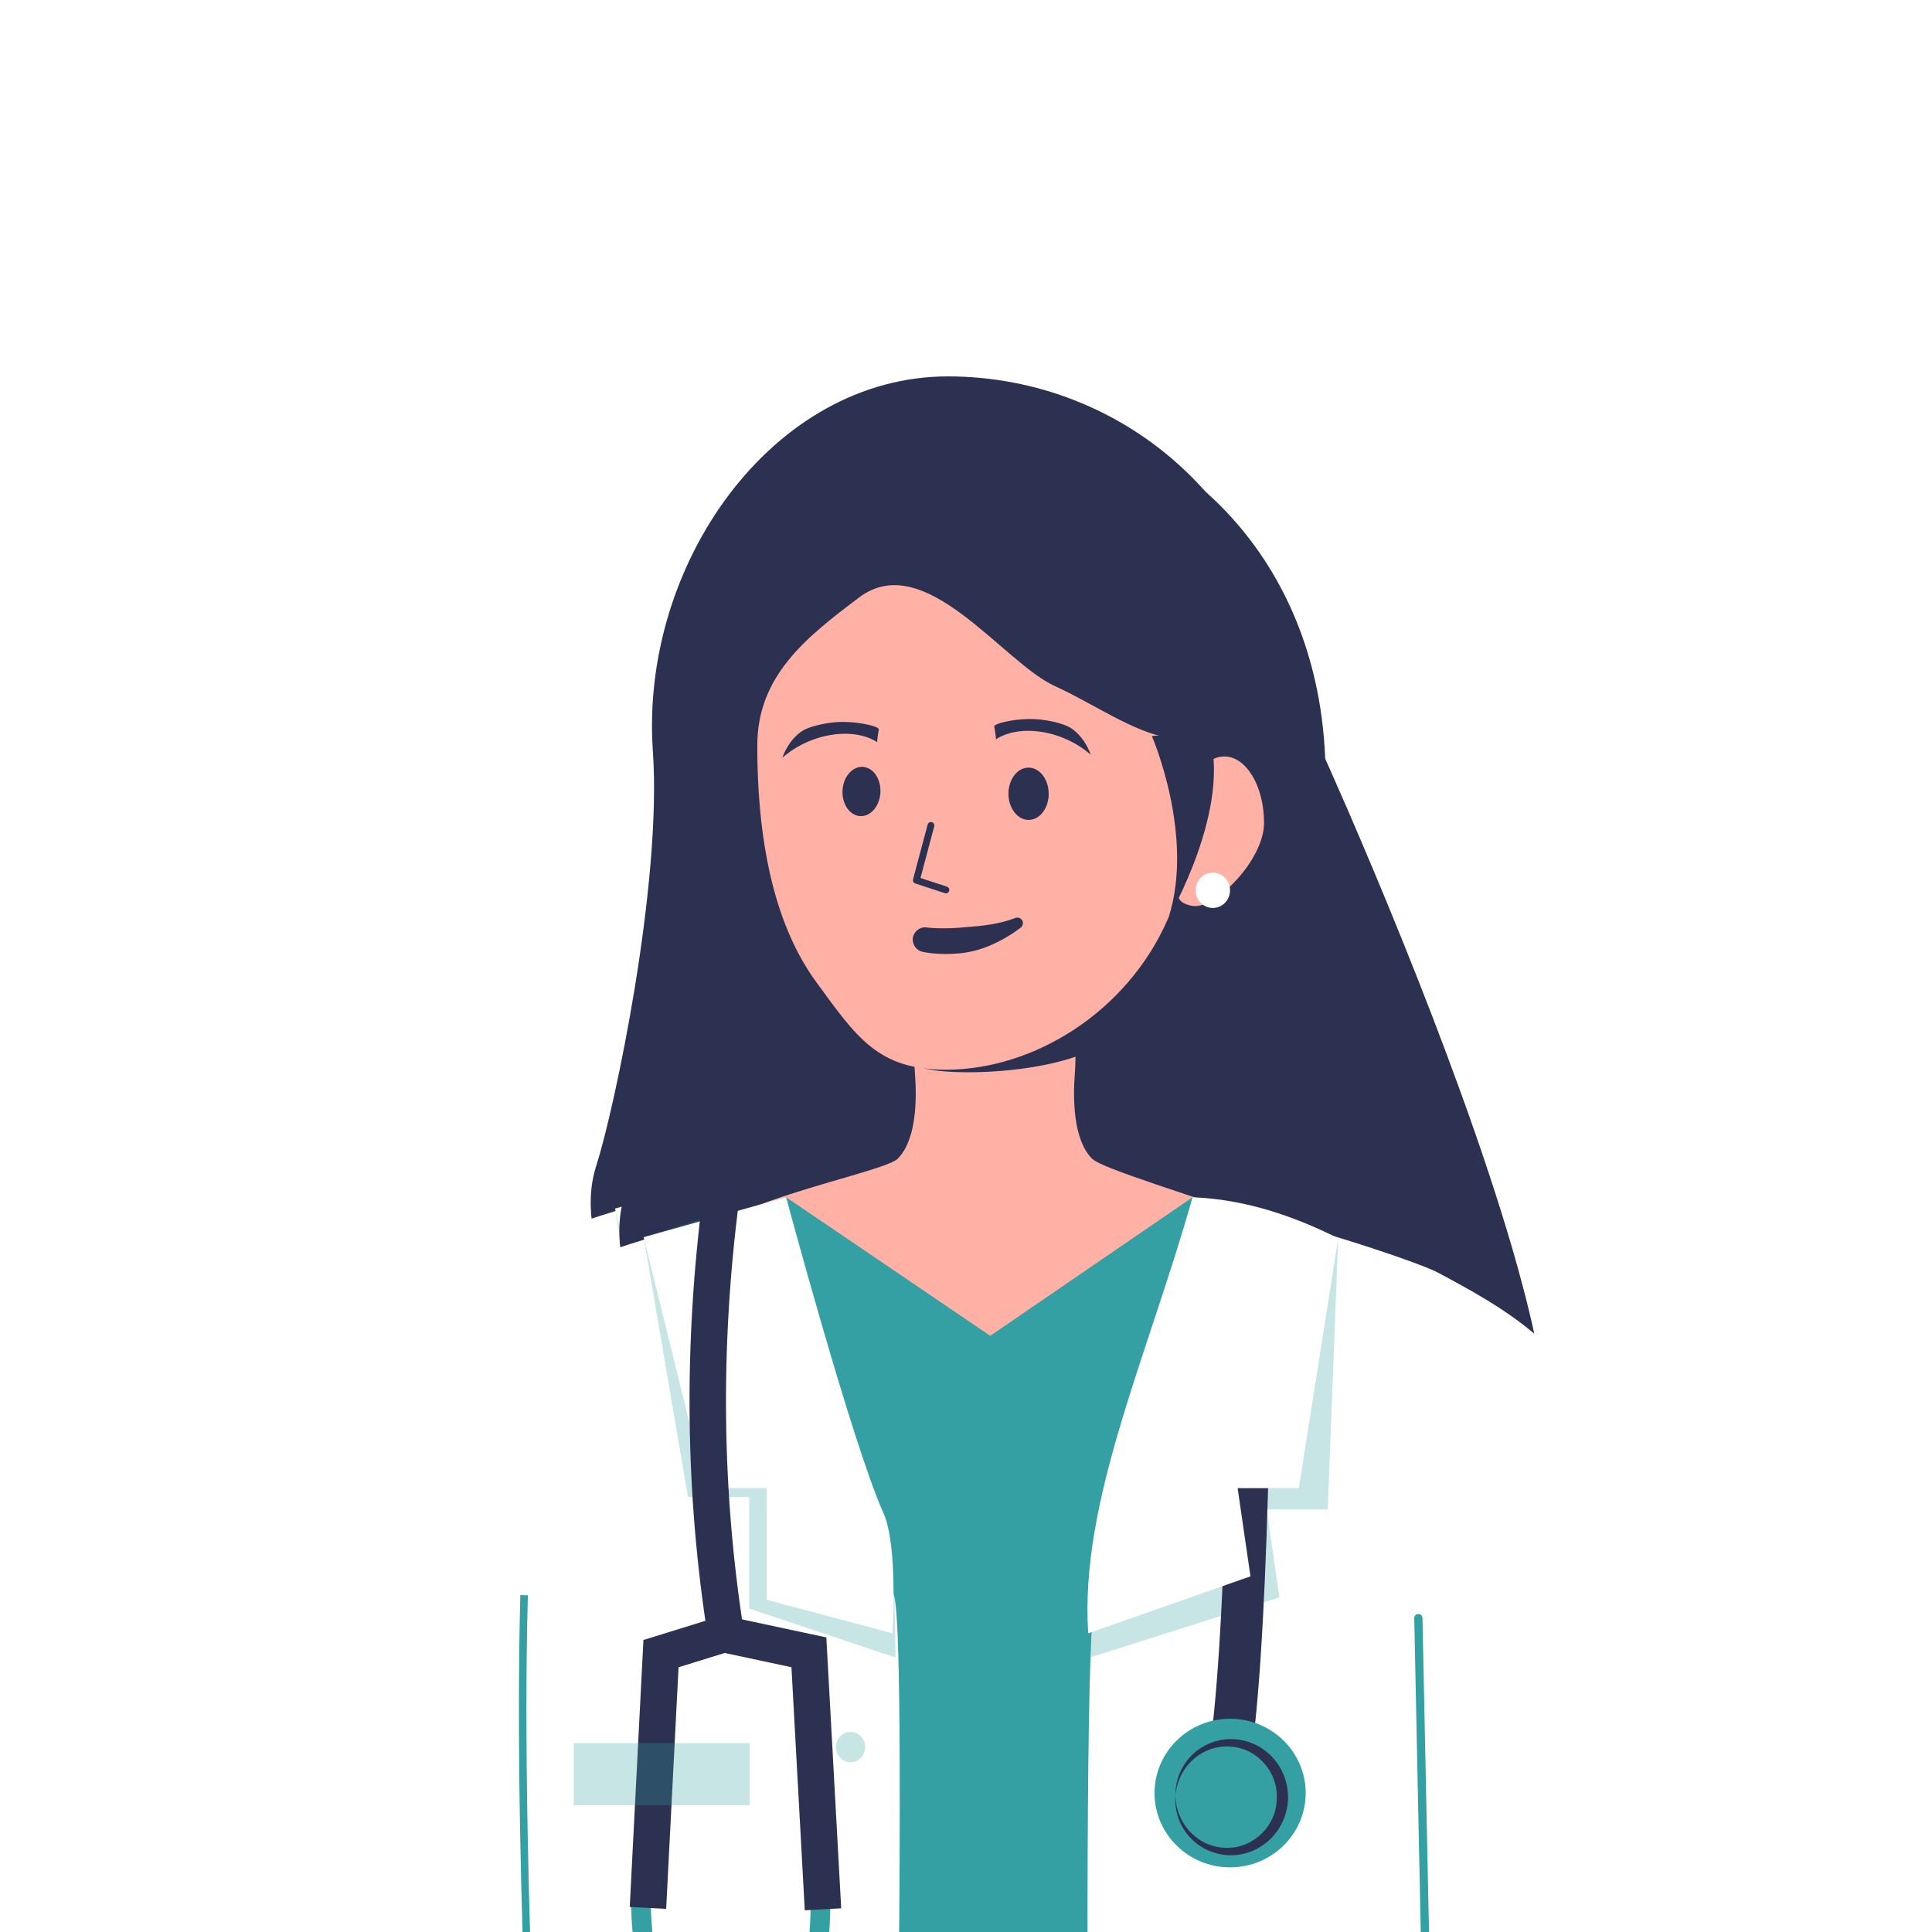 <svg xmlns="http://www.w3.org/2000/svg" xmlns:xlink="http://www.w3.org/1999/xlink" width="1080" zoomAndPan="magnify" viewBox="0 0 810 810" height="1080" preserveAspectRatio="xMidYMid meet" version="1.0"><defs><clipPath id="0891371e26"><path d="M 247 157.668 L 637 157.668 L 637 651 L 247 651 Z M 247 157.668 " clip-rule="nonzero"/></clipPath><clipPath id="a254ff7481"><path d="M 259 169.668 L 649 169.668 L 649 663 L 259 663 Z M 259 169.668 " clip-rule="nonzero"/></clipPath></defs><rect x="-81" width="972" fill="#ffffff" y="-81" height="972" fill-opacity="1"/><rect x="-81" width="972" fill="#ffffff" y="-81" height="972" fill-opacity="1"/><g clip-path="url(#0891371e26)"><path fill="#2c3152" d="M 543.598 306.098 C 543.598 306.121 558.539 339.07 576.469 383.559 C 607.609 460.859 647.754 572.996 634.16 607.801 C 616.18 653.836 393.344 661.34 351.285 636.723 C 291.32 601.617 235.43 533.789 249.992 488.703 C 257.637 465.039 277.609 370.512 273.719 314.957 C 268.246 236.762 323.762 157.805 397.418 157.805 C 471.07 157.805 539.953 213.41 543.598 306.098 Z M 543.598 306.098 " fill-opacity="1" fill-rule="evenodd"/></g><path fill="#ffb1a5" d="M 501.309 305.156 C 510.496 305.156 517.957 317.621 517.957 332.973 C 517.957 348.324 498.441 367.887 489.258 367.887 C 487.445 367.887 485.707 367.406 484.078 366.516 C 477.422 362.875 484.66 345.309 484.66 332.973 C 484.66 317.621 492.117 305.156 501.309 305.156 Z M 501.309 305.156 " fill-opacity="1" fill-rule="evenodd"/><path fill="#ffb1a5" d="M 438.617 423.719 C 438.617 423.719 439.25 430.133 438.617 438.285 C 437.828 448.492 437.898 465.859 445.871 473.805 C 450.078 477.996 488.66 489.43 514.918 499.02 C 528.875 504.121 530.473 506.602 541.18 511.82 C 553.059 517.613 549.719 528.035 549.023 532.707 C 546.004 553.191 464.734 572.781 464.734 572.781 L 457.824 572.812 L 458.191 573.281 L 405.113 573.043 L 352.039 573.281 L 352.406 572.812 L 345.492 572.781 C 345.492 572.781 264.223 553.191 261.199 532.707 C 260.512 528.035 257.168 517.613 269.051 511.82 C 282.363 505.336 293.305 497.785 310.41 491.664 C 332.938 483.602 360.695 477.453 364.355 473.805 C 372.332 465.859 372.398 448.492 371.609 438.285 C 370.977 430.133 371.609 423.719 371.609 423.719 Z M 438.617 423.719 " fill-opacity="1" fill-rule="evenodd"/><path fill="#2c3152" d="M 454.258 423.152 C 432.652 440.648 372.863 439.398 372.449 433.988 C 371.816 425.836 371.656 423.723 371.656 423.723 L 440.199 418.445 C 440.199 418.445 454.305 421.484 454.258 423.152 Z M 454.258 423.152 " fill-opacity="1" fill-rule="evenodd"/><path fill="#ffb1a5" d="M 430.336 275.688 C 446.383 282.957 463.207 295.043 478.133 297.336 C 486.785 298.66 498.516 313.207 497.531 319.012 C 493.859 340.676 484.441 357.812 477.508 373.582 C 460.484 412.305 421.422 436.48 384.602 436.48 C 356.023 436.48 347.121 422.859 330.199 399.699 C 314.062 377.617 305.5 344.738 305.5 300.543 C 305.5 271.176 326.293 254.992 348.184 238.488 C 375.738 217.715 408.383 265.75 430.336 275.688 Z M 430.336 275.688 " fill-opacity="1" fill-rule="evenodd"/><path fill="#2c3152" d="M 376.816 376.883 C 376.816 376.883 382.105 377.543 389.695 376.98 C 391.125 376.859 392.566 376.758 394.078 376.629 C 395.504 376.5 397.023 376.391 398.523 376.23 C 403.164 375.699 408.121 374.938 413.336 372.988 C 414.48 372.359 415.961 372.766 416.594 373.914 C 417.223 375.062 416.746 376.527 415.605 377.156 C 411.324 380.395 407.016 382.746 402.723 384.543 C 400.613 385.426 398.582 386.094 396.641 386.586 C 394.406 387.16 392.238 387.496 390.258 387.688 C 381.164 388.594 374.863 387.062 374.863 387.062 C 372.09 386.516 370.246 383.801 370.754 381 C 371.336 378.176 374.043 376.332 376.816 376.883 Z M 376.816 376.883 " fill-opacity="1" fill-rule="evenodd"/><path fill="#2c3152" d="M 355.762 299.188 C 355.762 299.188 348.879 293.879 335.785 296.219 C 323.449 298.426 316.035 305.703 316.035 305.703 C 316.035 305.703 317.898 299.156 323.762 294.848 C 327.227 292.301 334.688 291.18 336.961 290.914 C 345.82 289.883 356.75 292.457 356.434 293.797 C 356.434 293.797 355.633 298.535 355.762 299.188 Z M 355.762 299.188 " fill-opacity="1" fill-rule="evenodd"/><path fill="#2c3152" d="M 405.535 297.984 C 405.535 297.984 412.414 292.664 425.512 294.988 C 437.852 297.18 445.273 304.449 445.273 304.449 C 445.273 304.449 443.402 297.902 437.531 293.602 C 434.062 291.059 426.602 289.949 424.328 289.688 C 415.469 288.664 404.543 291.254 404.859 292.594 C 404.859 292.594 405.664 297.332 405.535 297.984 Z M 405.535 297.984 " fill-opacity="1" fill-rule="evenodd"/><path fill="#2c3152" d="M 376.922 333.707 L 370.793 356.668 C 370.598 357.398 371.008 358.16 371.738 358.395 L 384.129 362.457 C 384.879 362.703 385.688 362.293 385.93 361.543 C 386.176 360.789 385.766 359.98 385.016 359.734 L 373.914 356.098 C 373.914 356.098 379.691 334.441 379.691 334.441 C 379.891 333.68 379.441 332.895 378.676 332.691 C 377.914 332.488 377.125 332.941 376.922 333.707 Z M 376.922 333.707 " fill-opacity="1" fill-rule="evenodd"/><path fill="#2c3152" d="M 357.117 320.223 C 357.086 320.902 357 321.57 356.867 322.23 C 356.73 322.891 356.551 323.527 356.32 324.145 C 356.09 324.762 355.816 325.344 355.496 325.895 C 355.18 326.441 354.824 326.945 354.43 327.41 C 354.039 327.871 353.617 328.277 353.164 328.633 C 352.711 328.988 352.238 329.285 351.742 329.52 C 351.25 329.754 350.742 329.926 350.223 330.035 C 349.707 330.141 349.184 330.18 348.664 330.156 C 348.141 330.129 347.629 330.039 347.125 329.879 C 346.617 329.723 346.133 329.504 345.66 329.219 C 345.191 328.938 344.75 328.598 344.336 328.199 C 343.918 327.801 343.539 327.352 343.195 326.855 C 342.848 326.355 342.547 325.82 342.285 325.242 C 342.02 324.664 341.805 324.059 341.637 323.422 C 341.469 322.785 341.348 322.133 341.281 321.461 C 341.211 320.793 341.195 320.117 341.227 319.441 C 341.262 318.762 341.344 318.094 341.48 317.434 C 341.613 316.773 341.797 316.137 342.027 315.52 C 342.258 314.902 342.531 314.32 342.848 313.77 C 343.168 313.223 343.523 312.715 343.914 312.254 C 344.309 311.793 344.73 311.387 345.184 311.031 C 345.633 310.676 346.109 310.379 346.602 310.145 C 347.098 309.91 347.605 309.738 348.121 309.629 C 348.641 309.523 349.16 309.484 349.684 309.508 C 350.203 309.535 350.719 309.625 351.223 309.785 C 351.727 309.941 352.215 310.16 352.684 310.445 C 353.152 310.727 353.594 311.066 354.012 311.465 C 354.426 311.863 354.805 312.312 355.152 312.809 C 355.496 313.305 355.801 313.844 356.062 314.422 C 356.324 315 356.539 315.605 356.707 316.242 C 356.879 316.879 356.996 317.531 357.066 318.203 C 357.133 318.871 357.152 319.547 357.117 320.223 Z M 357.117 320.223 " fill-opacity="1" fill-rule="nonzero"/><path fill="#2c3152" d="M 427.672 320.75 C 427.676 321.469 427.625 322.184 427.52 322.887 C 427.414 323.594 427.258 324.281 427.047 324.945 C 426.84 325.613 426.582 326.246 426.277 326.848 C 425.973 327.445 425.625 328 425.234 328.512 C 424.848 329.023 424.422 329.48 423.965 329.883 C 423.504 330.281 423.02 330.621 422.508 330.902 C 422 331.18 421.473 331.391 420.93 331.531 C 420.387 331.676 419.84 331.746 419.285 331.75 C 418.73 331.754 418.184 331.684 417.637 331.547 C 417.094 331.41 416.566 331.203 416.051 330.93 C 415.539 330.656 415.051 330.32 414.59 329.926 C 414.125 329.527 413.699 329.074 413.305 328.566 C 412.91 328.059 412.559 327.508 412.246 326.91 C 411.938 326.312 411.672 325.684 411.457 325.02 C 411.242 324.355 411.078 323.672 410.969 322.965 C 410.855 322.258 410.801 321.547 410.797 320.828 C 410.793 320.105 410.844 319.395 410.949 318.688 C 411.055 317.98 411.211 317.297 411.418 316.629 C 411.629 315.965 411.887 315.332 412.191 314.73 C 412.496 314.129 412.844 313.574 413.23 313.066 C 413.621 312.555 414.047 312.098 414.504 311.695 C 414.965 311.293 415.449 310.953 415.957 310.676 C 416.469 310.398 416.996 310.188 417.539 310.043 C 418.082 309.902 418.629 309.828 419.184 309.828 C 419.738 309.824 420.285 309.891 420.832 310.031 C 421.375 310.168 421.902 310.371 422.414 310.645 C 422.93 310.918 423.418 311.254 423.879 311.652 C 424.34 312.051 424.77 312.504 425.164 313.008 C 425.559 313.516 425.91 314.07 426.223 314.664 C 426.531 315.262 426.793 315.895 427.008 316.559 C 427.227 317.223 427.387 317.906 427.5 318.609 C 427.609 319.316 427.668 320.031 427.672 320.75 Z M 427.672 320.75 " fill-opacity="1" fill-rule="nonzero"/><path fill="#2c3152" d="M 470.918 296.578 C 470.918 296.578 488.977 338.18 477.941 372.637 C 477.941 372.637 504.887 326.406 494.633 294.758 Z M 470.918 296.578 " fill-opacity="1" fill-rule="evenodd"/><path fill="#ffffff" d="M 503.691 361.262 C 503.691 361.746 503.645 362.227 503.551 362.707 C 503.461 363.184 503.324 363.645 503.141 364.094 C 502.961 364.543 502.738 364.969 502.477 365.375 C 502.211 365.777 501.914 366.152 501.578 366.496 C 501.242 366.84 500.879 367.148 500.484 367.418 C 500.09 367.688 499.676 367.914 499.238 368.102 C 498.801 368.285 498.348 368.426 497.887 368.523 C 497.422 368.617 496.953 368.664 496.477 368.664 C 496.004 368.664 495.535 368.617 495.07 368.523 C 494.605 368.426 494.156 368.285 493.719 368.102 C 493.281 367.914 492.863 367.688 492.473 367.418 C 492.078 367.148 491.711 366.84 491.379 366.496 C 491.043 366.152 490.742 365.777 490.48 365.375 C 490.219 364.969 489.996 364.543 489.812 364.094 C 489.633 363.645 489.496 363.184 489.402 362.703 C 489.312 362.227 489.266 361.746 489.266 361.262 C 489.266 360.777 489.312 360.293 489.402 359.816 C 489.496 359.34 489.633 358.879 489.812 358.43 C 489.996 357.98 490.219 357.551 490.48 357.148 C 490.742 356.742 491.043 356.371 491.379 356.027 C 491.711 355.684 492.078 355.375 492.469 355.105 C 492.863 354.836 493.281 354.605 493.719 354.422 C 494.156 354.234 494.605 354.094 495.07 354 C 495.535 353.906 496.004 353.859 496.477 353.859 C 496.953 353.859 497.422 353.906 497.887 354 C 498.348 354.094 498.801 354.234 499.238 354.422 C 499.676 354.605 500.09 354.836 500.484 355.105 C 500.879 355.375 501.242 355.684 501.578 356.027 C 501.914 356.371 502.211 356.742 502.477 357.148 C 502.738 357.551 502.961 357.98 503.141 358.43 C 503.324 358.879 503.461 359.34 503.551 359.816 C 503.645 360.293 503.691 360.777 503.691 361.262 Z M 503.691 361.262 " fill-opacity="1" fill-rule="nonzero"/><path fill="#34a0a4" d="M 317.602 489.949 L 403.168 548.043 L 488.012 489.949 C 488.012 489.949 605.16 515.609 639.02 556.594 C 683.801 610.828 572.207 660.34 558.234 721.586 C 539.945 801.68 504.035 1183.461 504.035 1183.461 L 359.91 1185.625 L 301.504 1173.223 C 301.504 1173.223 283.246 715.211 279.789 621.363 C 277.648 563.332 130.188 615.785 171.152 566.184 C 205.012 525.199 317.602 489.949 317.602 489.949 Z M 317.602 489.949 " fill-opacity="1" fill-rule="evenodd"/><path fill="#ffffff" d="M 517.266 496.918 C 521.516 498.891 536.512 502.902 551.867 507.676 C 568.668 512.898 585.93 518.93 590.711 521.48 C 619.02 536.566 643.473 550.461 664.422 588.383 C 678.273 613.461 725.082 732.711 736.18 801.598 C 748.195 876.137 721.227 959.824 670.645 988.941 C 636.816 1008.422 619.035 1015.57 610.691 955.082 C 609.934 949.543 619.852 933.117 627.18 904.367 C 639.137 857.465 596.543 766.574 594.332 758.312 C 602.508 872.195 623.336 1168.363 623.336 1168.363 C 579.055 1175.168 510.395 1187.66 447.34 1184.898 C 447.34 1184.898 439.691 674.27 447.344 656.504 Z M 517.266 496.918 " fill-opacity="1" fill-rule="evenodd"/><path fill="#ffffff" d="M 159.629 579.039 C 158.562 580.973 109.453 725.281 112.57 857.828 C 113.305 888.875 109.836 939.727 115.051 963.035 C 125.016 1007.504 149.422 1027.688 174.359 1027.094 C 229.949 1025.793 212.352 800.582 212.758 799.082 C 204.578 912.965 182.359 1168.227 182.359 1168.227 C 226.645 1175.031 295.305 1187.523 358.363 1184.762 C 358.363 1184.762 370.324 674.277 362.676 656.512 L 292.754 496.922 C 288.504 498.898 273.508 502.906 258.148 507.684 C 241.352 512.906 224.086 518.938 219.309 521.484 C 190.992 536.574 180.574 541.117 159.629 579.039 Z M 159.629 579.039 " fill-opacity="1" fill-rule="evenodd"/><path fill="#34a0a4" d="M 257.863 506.695 L 276.43 615.613 L 302.07 615.613 L 302.07 662.398 L 363.453 682.91 L 362.633 629.371 L 283.809 498.656 Z M 257.863 506.695 " fill-opacity="0.271" fill-rule="evenodd"/><path fill="#34a0a4" d="M 549.051 507.152 L 544.668 620.777 L 519.023 620.777 L 524.402 657.73 L 444.625 683.023 C 444.625 683.023 439.711 669.531 444.242 657.914 C 457.895 622.895 496.344 552.457 524.402 499.426 Z M 549.051 507.152 " fill-opacity="0.271" fill-rule="evenodd"/><path fill="#ffffff" d="M 257.863 506.695 L 283.809 611.926 L 309.453 611.926 L 309.453 658.711 L 362.156 672.762 C 362.156 672.762 364.613 636.164 358.383 622.32 C 345.324 593.305 317.578 489.949 317.578 489.949 Z M 257.863 506.695 " fill-opacity="1" fill-rule="evenodd"/><path fill="#34a0a4" d="M 336.07 787.211 C 336.07 787.211 336.723 814.555 325.883 843.07 C 314.891 872.02 292.207 902.105 245.648 906.898 L 241.543 907.32 L 240.699 899.109 L 244.805 898.688 C 287.426 894.301 308.102 866.645 318.168 840.145 C 328.398 813.215 327.824 787.402 327.824 787.402 L 327.727 783.277 L 335.984 783.086 Z M 336.07 787.211 " fill-opacity="1" fill-rule="evenodd"/><path fill="#34a0a4" d="M 260.902 788.137 C 260.902 788.137 260.922 813.957 271.773 840.641 C 282.445 866.902 303.758 894.078 346.469 897.477 L 350.582 897.805 L 349.926 906.035 L 345.812 905.707 C 299.16 901.988 275.785 872.434 264.129 843.75 C 252.633 815.488 252.648 788.137 252.648 788.137 L 252.645 784.012 L 260.902 784.012 Z M 260.902 788.137 " fill-opacity="1" fill-rule="evenodd"/><path fill="#2c3152" d="M 297.855 491.336 C 289.898 553.031 290.645 613.199 299.844 671.836 C 300.5 676 297.648 679.91 293.477 680.566 C 289.312 681.219 285.402 678.367 284.746 674.203 C 275.328 614.16 274.547 552.559 282.695 489.383 C 283.23 485.203 295.285 484.242 296.473 485.895 C 297.566 487.414 298.113 489.332 297.855 491.336 Z M 297.855 491.336 " fill-opacity="1" fill-rule="evenodd"/><path fill="#2c3152" d="M 325.406 788.906 L 319.82 686.992 C 319.82 686.992 291.832 681.016 291.832 681.016 C 291.832 681.016 272.488 687.008 272.488 687.008 L 267.293 788.293 L 252.023 787.512 L 257.766 675.574 L 291.121 665.242 L 334.445 674.492 L 340.676 788.07 Z M 325.406 788.906 " fill-opacity="1" fill-rule="evenodd"/><path fill="#2c3152" d="M 503.34 486.992 C 503.34 486.992 521.004 489.93 521.027 492.445 C 521.258 518.227 521.02 666.836 512.449 724.926 L 511.16 733.641 L 493.719 731.066 L 495.004 722.352 C 504.309 659.348 503.355 488.785 503.355 488.785 Z M 503.34 486.992 " fill-opacity="1" fill-rule="evenodd"/><path fill="#34a0a4" d="M 503.723 708.594 C 521.266 708.594 535.414 722.609 535.414 739.742 C 535.414 756.879 521.266 770.895 503.723 770.895 C 486.176 770.895 472.039 756.879 472.039 739.742 C 472.039 722.609 486.176 708.594 503.723 708.594 Z M 503.723 708.594 " fill-opacity="1" fill-rule="evenodd"/><path fill="#2c3152" d="M 480.828 740.68 C 480.75 734.277 483.254 728.496 487.316 724.262 C 491.574 719.816 497.547 717.148 504.109 717.109 C 510.844 717.141 516.949 719.984 521.305 724.566 C 525.656 729.137 528.184 735.465 528.031 742.348 C 527.68 749.211 524.699 755.328 520.031 759.574 C 515.367 763.816 509.09 766.219 502.387 765.77 C 495.859 765.273 490.105 762.199 486.168 757.484 C 482.414 752.98 480.312 747.047 480.828 740.68 Z M 480.828 740.68 C 480.887 746.848 483.371 752.379 487.359 756.406 C 491.254 760.332 496.598 762.754 502.492 762.727 C 508.207 762.75 513.363 760.355 517.156 756.559 C 520.828 752.891 523.188 747.84 523.297 742.18 C 523.574 736.527 521.559 731.344 518.152 727.43 C 514.641 723.391 509.684 720.645 503.996 720.27 C 498.133 719.816 492.641 721.852 488.48 725.48 C 484.219 729.199 481.336 734.535 480.828 740.68 Z M 480.828 740.68 " fill-opacity="1" fill-rule="evenodd"/><path fill="#ffffff" d="M 549.051 507.152 L 532.527 611.926 L 506.887 611.926 L 512.262 648.879 C 489.586 656.84 466.914 664.797 444.242 672.762 C 440.57 617.512 469.059 557.059 487.984 489.949 C 509.555 490.832 529.688 497.453 549.051 507.152 Z M 549.051 507.152 " fill-opacity="1" fill-rule="evenodd"/><path fill="#34a0a4" d="M 350.73 720.445 C 350.73 720.863 350.691 721.277 350.613 721.688 C 350.531 722.102 350.418 722.5 350.262 722.887 C 350.109 723.273 349.918 723.641 349.695 723.988 C 349.473 724.34 349.219 724.66 348.934 724.957 C 348.648 725.254 348.34 725.52 348.004 725.75 C 347.672 725.984 347.316 726.18 346.945 726.34 C 346.574 726.5 346.191 726.621 345.793 726.703 C 345.398 726.785 345 726.828 344.598 726.828 C 344.195 726.828 343.797 726.785 343.402 726.703 C 343.008 726.621 342.625 726.5 342.254 726.34 C 341.883 726.18 341.527 725.984 341.191 725.75 C 340.859 725.52 340.547 725.254 340.266 724.957 C 339.98 724.66 339.727 724.34 339.5 723.988 C 339.277 723.641 339.09 723.273 338.934 722.887 C 338.781 722.5 338.664 722.102 338.586 721.688 C 338.508 721.277 338.469 720.863 338.469 720.445 C 338.469 720.023 338.508 719.609 338.586 719.199 C 338.664 718.789 338.781 718.391 338.934 718.004 C 339.09 717.613 339.277 717.246 339.5 716.898 C 339.727 716.551 339.98 716.227 340.266 715.93 C 340.547 715.637 340.859 715.371 341.191 715.137 C 341.527 714.906 341.883 714.707 342.254 714.547 C 342.625 714.387 343.008 714.266 343.402 714.184 C 343.797 714.102 344.195 714.062 344.598 714.062 C 345 714.062 345.398 714.102 345.793 714.184 C 346.191 714.266 346.574 714.387 346.945 714.547 C 347.316 714.707 347.672 714.906 348.004 715.137 C 348.34 715.371 348.648 715.637 348.934 715.93 C 349.219 716.227 349.473 716.551 349.695 716.898 C 349.918 717.246 350.109 717.613 350.262 718.004 C 350.418 718.391 350.531 718.789 350.613 719.199 C 350.691 719.609 350.73 720.023 350.73 720.445 Z M 350.73 720.445 " fill-opacity="0.271" fill-rule="nonzero"/><path fill="#34a0a4" d="M 350.73 815.602 C 350.73 816.02 350.691 816.438 350.613 816.848 C 350.531 817.258 350.418 817.656 350.262 818.043 C 350.109 818.43 349.918 818.801 349.695 819.148 C 349.473 819.496 349.219 819.816 348.934 820.113 C 348.648 820.41 348.34 820.676 348.004 820.91 C 347.672 821.141 347.316 821.336 346.945 821.5 C 346.574 821.66 346.191 821.781 345.793 821.859 C 345.398 821.941 345 821.984 344.598 821.984 C 344.195 821.984 343.797 821.941 343.402 821.859 C 343.008 821.781 342.625 821.66 342.254 821.5 C 341.883 821.336 341.527 821.141 341.191 820.91 C 340.859 820.676 340.547 820.41 340.266 820.113 C 339.98 819.816 339.727 819.496 339.5 819.148 C 339.277 818.801 339.09 818.43 338.934 818.043 C 338.781 817.656 338.664 817.258 338.586 816.848 C 338.508 816.438 338.469 816.02 338.469 815.602 C 338.469 815.184 338.508 814.77 338.586 814.355 C 338.664 813.945 338.781 813.547 338.934 813.16 C 339.09 812.773 339.277 812.406 339.5 812.055 C 339.727 811.707 339.98 811.387 340.266 811.09 C 340.547 810.793 340.859 810.527 341.191 810.297 C 341.527 810.062 341.883 809.867 342.254 809.707 C 342.625 809.547 343.008 809.426 343.402 809.344 C 343.797 809.262 344.195 809.219 344.598 809.219 C 345 809.219 345.398 809.262 345.793 809.344 C 346.191 809.426 346.574 809.547 346.945 809.707 C 347.316 809.867 347.672 810.062 348.004 810.297 C 348.34 810.527 348.648 810.793 348.934 811.09 C 349.219 811.387 349.473 811.707 349.695 812.055 C 349.918 812.406 350.109 812.773 350.262 813.16 C 350.418 813.547 350.531 813.945 350.613 814.355 C 350.691 814.77 350.73 815.184 350.73 815.602 Z M 350.73 815.602 " fill-opacity="0.271" fill-rule="nonzero"/><path fill="#ffffff" d="M 570.543 729.734 C 570.543 729.734 606.82 844.293 577.656 887.227 C 532.141 954.223 528.977 998.168 526.848 1007.887 C 522.219 1029.18 590.719 1079.164 590.719 1057.543 C 590.719 1057.543 750.102 972.883 739 834.668 C 727.902 696.453 570.543 729.734 570.543 729.734 Z M 570.543 729.734 " fill-opacity="1" fill-rule="evenodd"/><path fill="#34a0a4" d="M 217.07 952.859 C 217.07 952.859 206.152 774.969 209.27 658.422 L 209.316 656.84 L 206.152 656.754 L 206.113 658.336 C 202.992 774.996 213.91 953.055 213.91 953.055 L 214.012 954.629 L 217.164 954.438 Z M 217.07 952.859 " fill-opacity="1" fill-rule="evenodd"/><path fill="#34a0a4" d="M 228.547 718.832 L 302.352 718.832 L 302.352 744.891 L 228.547 744.891 Z M 228.547 718.832 " fill-opacity="0.271" fill-rule="evenodd"/><path fill="#34a0a4" d="M 584.375 666.336 L 588.461 862.512 C 588.492 863.465 587.73 864.25 586.777 864.281 C 585.824 864.316 585.027 863.57 584.996 862.617 L 580.93 666.457 C 580.898 665.5 581.641 664.699 582.594 664.668 C 583.547 664.637 584.344 665.383 584.375 666.336 Z M 584.375 666.336 " fill-opacity="1" fill-rule="evenodd"/><g clip-path="url(#a254ff7481)"><path fill="#2c3152" d="M 555.598 318.098 C 555.598 318.121 570.539 351.07 588.469 395.559 C 619.609 472.859 659.754 584.996 646.16 619.801 C 628.18 665.836 405.344 673.34 363.285 648.723 C 303.32 613.617 247.43 545.789 261.992 500.703 C 269.637 477.039 289.609 382.512 285.719 326.957 C 280.246 248.762 335.762 169.805 409.418 169.805 C 483.07 169.805 551.953 225.41 555.598 318.098 Z M 555.598 318.098 " fill-opacity="1" fill-rule="evenodd"/></g><path fill="#ffb1a5" d="M 513.309 317.156 C 522.496 317.156 529.957 329.621 529.957 344.973 C 529.957 360.324 510.441 379.887 501.258 379.887 C 499.445 379.887 497.707 379.406 496.078 378.516 C 489.422 374.875 496.66 357.309 496.66 344.973 C 496.66 329.621 504.117 317.156 513.309 317.156 Z M 513.309 317.156 " fill-opacity="1" fill-rule="evenodd"/><path fill="#ffb1a5" d="M 450.617 435.719 C 450.617 435.719 451.25 442.133 450.617 450.285 C 449.828 460.492 449.898 477.859 457.871 485.805 C 462.078 489.996 500.66 501.43 526.918 511.02 C 540.875 516.121 542.473 518.602 553.18 523.82 C 565.059 529.613 561.719 540.035 561.023 544.707 C 558.004 565.191 476.734 584.781 476.734 584.781 L 469.824 584.812 L 470.191 585.281 L 417.113 585.043 L 364.039 585.281 L 364.406 584.812 L 357.492 584.781 C 357.492 584.781 276.223 565.191 273.199 544.707 C 272.512 540.035 269.168 529.613 281.051 523.82 C 294.363 517.336 305.305 509.785 322.41 503.664 C 344.938 495.602 372.695 489.453 376.355 485.805 C 384.332 477.859 384.398 460.492 383.609 450.285 C 382.977 442.133 383.609 435.719 383.609 435.719 Z M 450.617 435.719 " fill-opacity="1" fill-rule="evenodd"/><path fill="#2c3152" d="M 466.258 435.152 C 444.652 452.648 384.863 451.398 384.449 445.988 C 383.816 437.836 383.656 435.723 383.656 435.723 L 452.199 430.445 C 452.199 430.445 466.305 433.484 466.258 435.152 Z M 466.258 435.152 " fill-opacity="1" fill-rule="evenodd"/><path fill="#ffb1a5" d="M 442.336 287.688 C 458.383 294.957 475.207 307.043 490.133 309.336 C 498.785 310.66 510.516 325.207 509.531 331.012 C 505.855 352.676 496.441 369.812 489.508 385.582 C 472.484 424.305 433.422 448.48 396.602 448.48 C 368.023 448.48 359.121 434.859 342.199 411.699 C 326.062 389.617 317.5 356.738 317.5 312.543 C 317.5 283.176 338.293 266.992 360.184 250.488 C 387.738 229.715 420.383 277.75 442.336 287.688 Z M 442.336 287.688 " fill-opacity="1" fill-rule="evenodd"/><path fill="#2c3152" d="M 388.816 388.883 C 388.816 388.883 394.105 389.543 401.695 388.98 C 403.125 388.859 404.566 388.758 406.078 388.629 C 407.504 388.5 409.023 388.391 410.523 388.23 C 415.164 387.699 420.121 386.938 425.336 384.988 C 426.48 384.359 427.961 384.766 428.594 385.914 C 429.223 387.062 428.746 388.527 427.605 389.156 C 423.324 392.395 419.016 394.746 414.723 396.543 C 412.613 397.426 410.582 398.094 408.641 398.586 C 406.406 399.16 404.238 399.496 402.258 399.688 C 393.164 400.594 386.863 399.062 386.863 399.062 C 384.09 398.516 382.246 395.801 382.754 393 C 383.336 390.176 386.043 388.332 388.816 388.883 Z M 388.816 388.883 " fill-opacity="1" fill-rule="evenodd"/><path fill="#2c3152" d="M 367.762 311.188 C 367.762 311.188 360.879 305.879 347.785 308.219 C 335.449 310.426 328.035 317.703 328.035 317.703 C 328.035 317.703 329.898 311.156 335.762 306.848 C 339.227 304.301 346.688 303.18 348.961 302.914 C 357.82 301.883 368.75 304.457 368.434 305.797 C 368.434 305.797 367.633 310.535 367.762 311.188 Z M 367.762 311.188 " fill-opacity="1" fill-rule="evenodd"/><path fill="#2c3152" d="M 417.535 309.984 C 417.535 309.984 424.414 304.664 437.512 306.988 C 449.852 309.18 457.273 316.449 457.273 316.449 C 457.273 316.449 455.402 309.902 449.531 305.602 C 446.062 303.059 438.602 301.949 436.328 301.688 C 427.469 300.664 416.543 303.254 416.859 304.594 C 416.859 304.594 417.664 309.332 417.535 309.984 Z M 417.535 309.984 " fill-opacity="1" fill-rule="evenodd"/><path fill="#2c3152" d="M 388.922 345.707 L 382.793 368.668 C 382.598 369.398 383.008 370.16 383.738 370.395 L 396.129 374.457 C 396.879 374.703 397.688 374.293 397.93 373.543 C 398.176 372.789 397.766 371.98 397.016 371.734 L 385.914 368.098 C 385.914 368.098 391.691 346.441 391.691 346.441 C 391.891 345.68 391.441 344.895 390.676 344.691 C 389.914 344.488 389.125 344.941 388.922 345.707 Z M 388.922 345.707 " fill-opacity="1" fill-rule="evenodd"/><path fill="#2c3152" d="M 369.117 332.223 C 369.086 332.902 369 333.57 368.867 334.23 C 368.73 334.891 368.551 335.527 368.32 336.145 C 368.09 336.762 367.816 337.344 367.496 337.895 C 367.18 338.441 366.824 338.945 366.43 339.41 C 366.039 339.871 365.617 340.277 365.164 340.633 C 364.711 340.988 364.238 341.285 363.742 341.52 C 363.25 341.754 362.742 341.926 362.223 342.031 C 361.707 342.141 361.184 342.18 360.664 342.156 C 360.141 342.129 359.629 342.039 359.125 341.879 C 358.617 341.723 358.133 341.504 357.66 341.219 C 357.191 340.938 356.75 340.598 356.336 340.199 C 355.918 339.801 355.539 339.352 355.195 338.855 C 354.848 338.355 354.547 337.82 354.285 337.242 C 354.02 336.664 353.805 336.059 353.637 335.422 C 353.469 334.785 353.348 334.133 353.281 333.461 C 353.211 332.793 353.195 332.117 353.227 331.441 C 353.262 330.762 353.344 330.094 353.48 329.434 C 353.613 328.773 353.797 328.137 354.027 327.52 C 354.258 326.902 354.531 326.32 354.848 325.77 C 355.168 325.223 355.523 324.715 355.914 324.254 C 356.309 323.793 356.73 323.387 357.184 323.031 C 357.633 322.676 358.109 322.379 358.602 322.145 C 359.098 321.91 359.605 321.738 360.121 321.629 C 360.641 321.523 361.16 321.484 361.684 321.508 C 362.203 321.535 362.719 321.625 363.223 321.781 C 363.727 321.941 364.215 322.16 364.684 322.445 C 365.152 322.727 365.594 323.066 366.012 323.465 C 366.426 323.863 366.805 324.312 367.152 324.809 C 367.496 325.305 367.801 325.844 368.062 326.422 C 368.324 327 368.539 327.605 368.707 328.242 C 368.879 328.879 368.996 329.531 369.066 330.203 C 369.133 330.871 369.152 331.547 369.117 332.223 Z M 369.117 332.223 " fill-opacity="1" fill-rule="nonzero"/><path fill="#2c3152" d="M 439.672 332.75 C 439.676 333.469 439.625 334.184 439.52 334.887 C 439.414 335.594 439.258 336.281 439.047 336.945 C 438.84 337.613 438.582 338.246 438.277 338.848 C 437.973 339.445 437.625 340 437.234 340.512 C 436.848 341.023 436.422 341.48 435.965 341.879 C 435.504 342.281 435.02 342.621 434.508 342.902 C 434 343.18 433.473 343.391 432.93 343.531 C 432.387 343.676 431.84 343.746 431.285 343.75 C 430.73 343.754 430.184 343.684 429.637 343.547 C 429.094 343.41 428.566 343.203 428.051 342.93 C 427.539 342.656 427.051 342.32 426.59 341.926 C 426.125 341.527 425.699 341.074 425.305 340.566 C 424.91 340.059 424.559 339.508 424.246 338.91 C 423.938 338.312 423.672 337.684 423.457 337.02 C 423.242 336.355 423.078 335.672 422.969 334.965 C 422.855 334.258 422.801 333.547 422.797 332.828 C 422.793 332.105 422.844 331.395 422.949 330.688 C 423.055 329.98 423.211 329.297 423.418 328.629 C 423.629 327.965 423.887 327.332 424.191 326.73 C 424.496 326.129 424.844 325.574 425.23 325.066 C 425.621 324.555 426.047 324.098 426.504 323.695 C 426.965 323.293 427.449 322.953 427.957 322.676 C 428.469 322.398 428.996 322.188 429.539 322.043 C 430.082 321.902 430.629 321.828 431.184 321.828 C 431.738 321.824 432.285 321.891 432.832 322.027 C 433.375 322.168 433.902 322.371 434.414 322.645 C 434.93 322.918 435.418 323.254 435.879 323.652 C 436.34 324.051 436.77 324.504 437.164 325.008 C 437.559 325.516 437.91 326.07 438.223 326.664 C 438.531 327.262 438.793 327.895 439.008 328.559 C 439.227 329.223 439.387 329.906 439.5 330.609 C 439.609 331.316 439.668 332.031 439.672 332.75 Z M 439.672 332.75 " fill-opacity="1" fill-rule="nonzero"/><path fill="#2c3152" d="M 482.918 308.578 C 482.918 308.578 500.977 350.18 489.941 384.637 C 489.941 384.637 516.887 338.406 506.633 306.758 Z M 482.918 308.578 " fill-opacity="1" fill-rule="evenodd"/><path fill="#ffffff" d="M 515.691 373.262 C 515.691 373.746 515.645 374.227 515.551 374.703 C 515.461 375.18 515.324 375.645 515.141 376.094 C 514.961 376.543 514.738 376.969 514.477 377.375 C 514.211 377.777 513.914 378.152 513.578 378.496 C 513.242 378.84 512.879 379.145 512.484 379.418 C 512.09 379.688 511.676 379.914 511.238 380.102 C 510.801 380.285 510.348 380.426 509.887 380.523 C 509.422 380.617 508.953 380.664 508.477 380.664 C 508.004 380.664 507.535 380.617 507.07 380.523 C 506.605 380.426 506.156 380.285 505.719 380.102 C 505.281 379.914 504.863 379.688 504.473 379.418 C 504.078 379.145 503.711 378.84 503.379 378.496 C 503.043 378.152 502.742 377.777 502.48 377.375 C 502.219 376.969 501.996 376.543 501.812 376.094 C 501.633 375.645 501.496 375.18 501.402 374.703 C 501.312 374.227 501.266 373.746 501.266 373.262 C 501.266 372.773 501.312 372.293 501.402 371.816 C 501.496 371.34 501.633 370.875 501.812 370.43 C 501.996 369.977 502.219 369.551 502.48 369.148 C 502.742 368.742 503.043 368.371 503.379 368.027 C 503.711 367.684 504.078 367.375 504.469 367.105 C 504.863 366.836 505.281 366.605 505.719 366.422 C 506.156 366.234 506.605 366.094 507.07 366 C 507.535 365.906 508.004 365.859 508.477 365.859 C 508.953 365.859 509.422 365.906 509.887 366 C 510.348 366.094 510.801 366.234 511.238 366.422 C 511.676 366.605 512.09 366.836 512.484 367.105 C 512.879 367.375 513.242 367.684 513.578 368.027 C 513.914 368.371 514.211 368.742 514.477 369.148 C 514.738 369.551 514.961 369.977 515.141 370.43 C 515.324 370.875 515.461 371.34 515.551 371.816 C 515.645 372.293 515.691 372.773 515.691 373.262 Z M 515.691 373.262 " fill-opacity="1" fill-rule="nonzero"/><path fill="#34a0a4" d="M 329.602 501.949 L 415.168 560.043 L 500.012 501.949 C 500.012 501.949 617.16 527.609 651.02 568.594 C 695.801 622.828 584.207 672.34 570.234 733.586 C 551.945 813.68 516.035 1195.461 516.035 1195.461 L 371.91 1197.621 L 313.504 1185.223 C 313.504 1185.223 295.246 727.211 291.789 633.363 C 289.648 575.332 142.188 627.785 183.152 578.184 C 217.012 537.199 329.602 501.949 329.602 501.949 Z M 329.602 501.949 " fill-opacity="1" fill-rule="evenodd"/><path fill="#ffffff" d="M 529.266 508.918 C 533.516 510.891 548.512 514.902 563.867 519.676 C 580.668 524.898 597.93 530.93 602.711 533.48 C 631.02 548.566 655.473 562.461 676.422 600.383 C 690.273 625.461 737.082 744.711 748.18 813.598 C 760.195 888.137 733.227 971.824 682.645 1000.941 C 648.816 1020.422 631.035 1027.57 622.691 967.082 C 621.934 961.543 631.852 945.117 639.18 916.367 C 651.137 869.465 608.543 778.574 606.332 770.312 C 614.508 884.195 635.336 1180.363 635.336 1180.363 C 591.055 1187.168 522.395 1199.66 459.34 1196.898 C 459.34 1196.898 451.691 686.27 459.344 668.504 Z M 529.266 508.918 " fill-opacity="1" fill-rule="evenodd"/><path fill="#ffffff" d="M 171.629 591.039 C 170.562 592.973 121.453 737.281 124.57 869.828 C 125.305 900.875 121.836 951.727 127.051 975.035 C 137.016 1019.504 161.422 1039.688 186.359 1039.094 C 241.949 1037.793 224.352 812.582 224.758 811.082 C 216.578 924.965 194.359 1180.227 194.359 1180.227 C 238.645 1187.031 307.305 1199.523 370.363 1196.762 C 370.363 1196.762 382.324 686.277 374.676 668.512 L 304.754 508.922 C 300.504 510.898 285.508 514.906 270.148 519.684 C 253.352 524.906 236.086 530.938 231.309 533.484 C 202.992 548.574 192.574 553.117 171.629 591.039 Z M 171.629 591.039 " fill-opacity="1" fill-rule="evenodd"/><path fill="#34a0a4" d="M 269.863 518.695 L 288.43 627.613 L 314.07 627.613 L 314.07 674.398 L 375.453 694.91 L 374.633 641.371 L 295.809 510.656 Z M 269.863 518.695 " fill-opacity="0.271" fill-rule="evenodd"/><path fill="#34a0a4" d="M 561.051 519.152 L 556.668 632.777 L 531.023 632.777 L 536.402 669.73 L 456.625 695.023 C 456.625 695.023 451.711 681.531 456.242 669.914 C 469.895 634.895 508.344 564.457 536.402 511.426 Z M 561.051 519.152 " fill-opacity="0.271" fill-rule="evenodd"/><path fill="#ffffff" d="M 269.863 518.695 L 295.809 623.926 L 321.453 623.926 L 321.453 670.711 L 374.156 684.762 C 374.156 684.762 376.613 648.164 370.383 634.32 C 357.324 605.305 329.578 501.949 329.578 501.949 Z M 269.863 518.695 " fill-opacity="1" fill-rule="evenodd"/><path fill="#34a0a4" d="M 348.07 799.211 C 348.07 799.211 348.723 826.555 337.883 855.07 C 326.891 884.02 304.207 914.105 257.648 918.898 L 253.543 919.32 L 252.699 911.109 L 256.805 910.688 C 299.426 906.301 320.102 878.645 330.168 852.145 C 340.398 825.215 339.824 799.402 339.824 799.402 L 339.727 795.277 L 347.984 795.086 Z M 348.07 799.211 " fill-opacity="1" fill-rule="evenodd"/><path fill="#34a0a4" d="M 272.902 800.137 C 272.902 800.137 272.922 825.957 283.773 852.641 C 294.445 878.902 315.758 906.078 358.469 909.477 L 362.582 909.805 L 361.926 918.035 L 357.812 917.707 C 311.16 913.988 287.785 884.434 276.129 855.75 C 264.633 827.488 264.648 800.137 264.648 800.137 L 264.645 796.012 L 272.902 796.012 Z M 272.902 800.137 " fill-opacity="1" fill-rule="evenodd"/><path fill="#2c3152" d="M 309.855 503.336 C 301.898 565.031 302.645 625.199 311.844 683.836 C 312.5 688 309.648 691.91 305.477 692.566 C 301.312 693.219 297.402 690.367 296.746 686.203 C 287.328 626.16 286.547 564.559 294.695 501.383 C 295.23 497.203 307.285 496.242 308.473 497.895 C 309.566 499.414 310.113 501.332 309.855 503.336 Z M 309.855 503.336 " fill-opacity="1" fill-rule="evenodd"/><path fill="#2c3152" d="M 337.406 800.906 L 331.82 698.992 C 331.82 698.992 303.832 693.016 303.832 693.016 C 303.832 693.016 284.488 699.008 284.488 699.008 L 279.293 800.293 L 264.023 799.512 L 269.766 687.574 L 303.121 677.242 L 346.445 686.492 L 352.676 800.07 Z M 337.406 800.906 " fill-opacity="1" fill-rule="evenodd"/><path fill="#2c3152" d="M 515.34 498.992 C 515.34 498.992 533.004 501.93 533.027 504.445 C 533.258 530.227 533.02 678.836 524.449 736.926 L 523.16 745.641 L 505.719 743.066 L 507.004 734.352 C 516.309 671.348 515.355 500.785 515.355 500.785 Z M 515.34 498.992 " fill-opacity="1" fill-rule="evenodd"/><path fill="#34a0a4" d="M 515.723 720.594 C 533.266 720.594 547.414 734.609 547.414 751.742 C 547.414 768.879 533.266 782.895 515.723 782.895 C 498.176 782.895 484.039 768.879 484.039 751.742 C 484.039 734.609 498.176 720.594 515.723 720.594 Z M 515.723 720.594 " fill-opacity="1" fill-rule="evenodd"/><path fill="#2c3152" d="M 492.828 752.68 C 492.75 746.277 495.254 740.496 499.316 736.262 C 503.574 731.816 509.547 729.148 516.109 729.109 C 522.844 729.141 528.949 731.984 533.305 736.566 C 537.656 741.137 540.184 747.465 540.031 754.348 C 539.68 761.211 536.699 767.328 532.031 771.574 C 527.367 775.816 521.09 778.219 514.387 777.77 C 507.859 777.273 502.105 774.199 498.168 769.484 C 494.414 764.98 492.312 759.047 492.828 752.68 Z M 492.828 752.68 C 492.887 758.848 495.371 764.379 499.359 768.406 C 503.254 772.332 508.598 774.754 514.492 774.727 C 520.207 774.75 525.363 772.355 529.156 768.559 C 532.828 764.891 535.188 759.84 535.297 754.18 C 535.574 748.527 533.559 743.344 530.152 739.43 C 526.641 735.391 521.684 732.645 515.996 732.27 C 510.133 731.816 504.641 733.852 500.48 737.48 C 496.219 741.199 493.336 746.535 492.828 752.68 Z M 492.828 752.68 " fill-opacity="1" fill-rule="evenodd"/><path fill="#ffffff" d="M 561.051 519.152 L 544.527 623.926 L 518.887 623.926 L 524.262 660.879 C 501.586 668.84 478.914 676.797 456.242 684.762 C 452.57 629.512 481.059 569.059 499.984 501.949 C 521.555 502.832 541.688 509.453 561.051 519.152 Z M 561.051 519.152 " fill-opacity="1" fill-rule="evenodd"/><path fill="#34a0a4" d="M 362.73 732.445 C 362.73 732.863 362.691 733.277 362.613 733.688 C 362.531 734.102 362.418 734.5 362.262 734.887 C 362.109 735.273 361.918 735.641 361.695 735.988 C 361.473 736.34 361.219 736.66 360.934 736.957 C 360.648 737.254 360.34 737.52 360.004 737.75 C 359.672 737.984 359.316 738.18 358.945 738.34 C 358.574 738.5 358.191 738.621 357.793 738.703 C 357.398 738.785 357 738.824 356.598 738.824 C 356.195 738.824 355.797 738.785 355.402 738.703 C 355.008 738.621 354.625 738.5 354.254 738.34 C 353.883 738.18 353.527 737.984 353.191 737.75 C 352.859 737.52 352.547 737.254 352.266 736.957 C 351.98 736.66 351.727 736.34 351.5 735.988 C 351.277 735.641 351.09 735.273 350.934 734.887 C 350.781 734.5 350.664 734.102 350.586 733.688 C 350.508 733.277 350.469 732.863 350.469 732.445 C 350.469 732.023 350.508 731.609 350.586 731.199 C 350.664 730.789 350.781 730.391 350.934 730 C 351.09 729.613 351.277 729.246 351.5 728.898 C 351.727 728.551 351.98 728.227 352.266 727.93 C 352.547 727.637 352.859 727.371 353.191 727.137 C 353.527 726.906 353.883 726.707 354.254 726.547 C 354.625 726.387 355.008 726.266 355.402 726.184 C 355.797 726.102 356.195 726.062 356.598 726.062 C 357 726.062 357.398 726.102 357.793 726.184 C 358.191 726.266 358.574 726.387 358.945 726.547 C 359.316 726.707 359.672 726.906 360.004 727.137 C 360.34 727.371 360.648 727.637 360.934 727.93 C 361.219 728.227 361.473 728.551 361.695 728.898 C 361.918 729.246 362.109 729.613 362.262 730 C 362.418 730.391 362.531 730.789 362.613 731.199 C 362.691 731.609 362.73 732.023 362.73 732.445 Z M 362.73 732.445 " fill-opacity="0.271" fill-rule="nonzero"/><path fill="#ffffff" d="M 582.543 741.734 C 582.543 741.734 618.82 856.293 589.656 899.227 C 544.141 966.223 540.977 1010.168 538.848 1019.887 C 534.219 1041.18 602.719 1091.164 602.719 1069.543 C 602.719 1069.543 762.102 984.883 751 846.668 C 739.902 708.449 582.543 741.734 582.543 741.734 Z M 582.543 741.734 " fill-opacity="1" fill-rule="evenodd"/><path fill="#34a0a4" d="M 229.07 964.859 C 229.07 964.859 218.152 786.969 221.27 670.422 L 221.316 668.84 L 218.152 668.754 L 218.113 670.336 C 214.992 786.996 225.91 965.055 225.91 965.055 L 226.012 966.629 L 229.164 966.438 Z M 229.07 964.859 " fill-opacity="1" fill-rule="evenodd"/><path fill="#34a0a4" d="M 240.547 730.832 L 314.352 730.832 L 314.352 756.891 L 240.547 756.891 Z M 240.547 730.832 " fill-opacity="0.271" fill-rule="evenodd"/><path fill="#34a0a4" d="M 596.375 678.336 L 600.461 874.512 C 600.492 875.465 599.73 876.25 598.777 876.281 C 597.824 876.316 597.027 875.57 596.996 874.617 L 592.93 678.457 C 592.898 677.5 593.641 676.699 594.594 676.668 C 595.547 676.637 596.344 677.383 596.375 678.336 Z M 596.375 678.336 " fill-opacity="1" fill-rule="evenodd"/></svg>